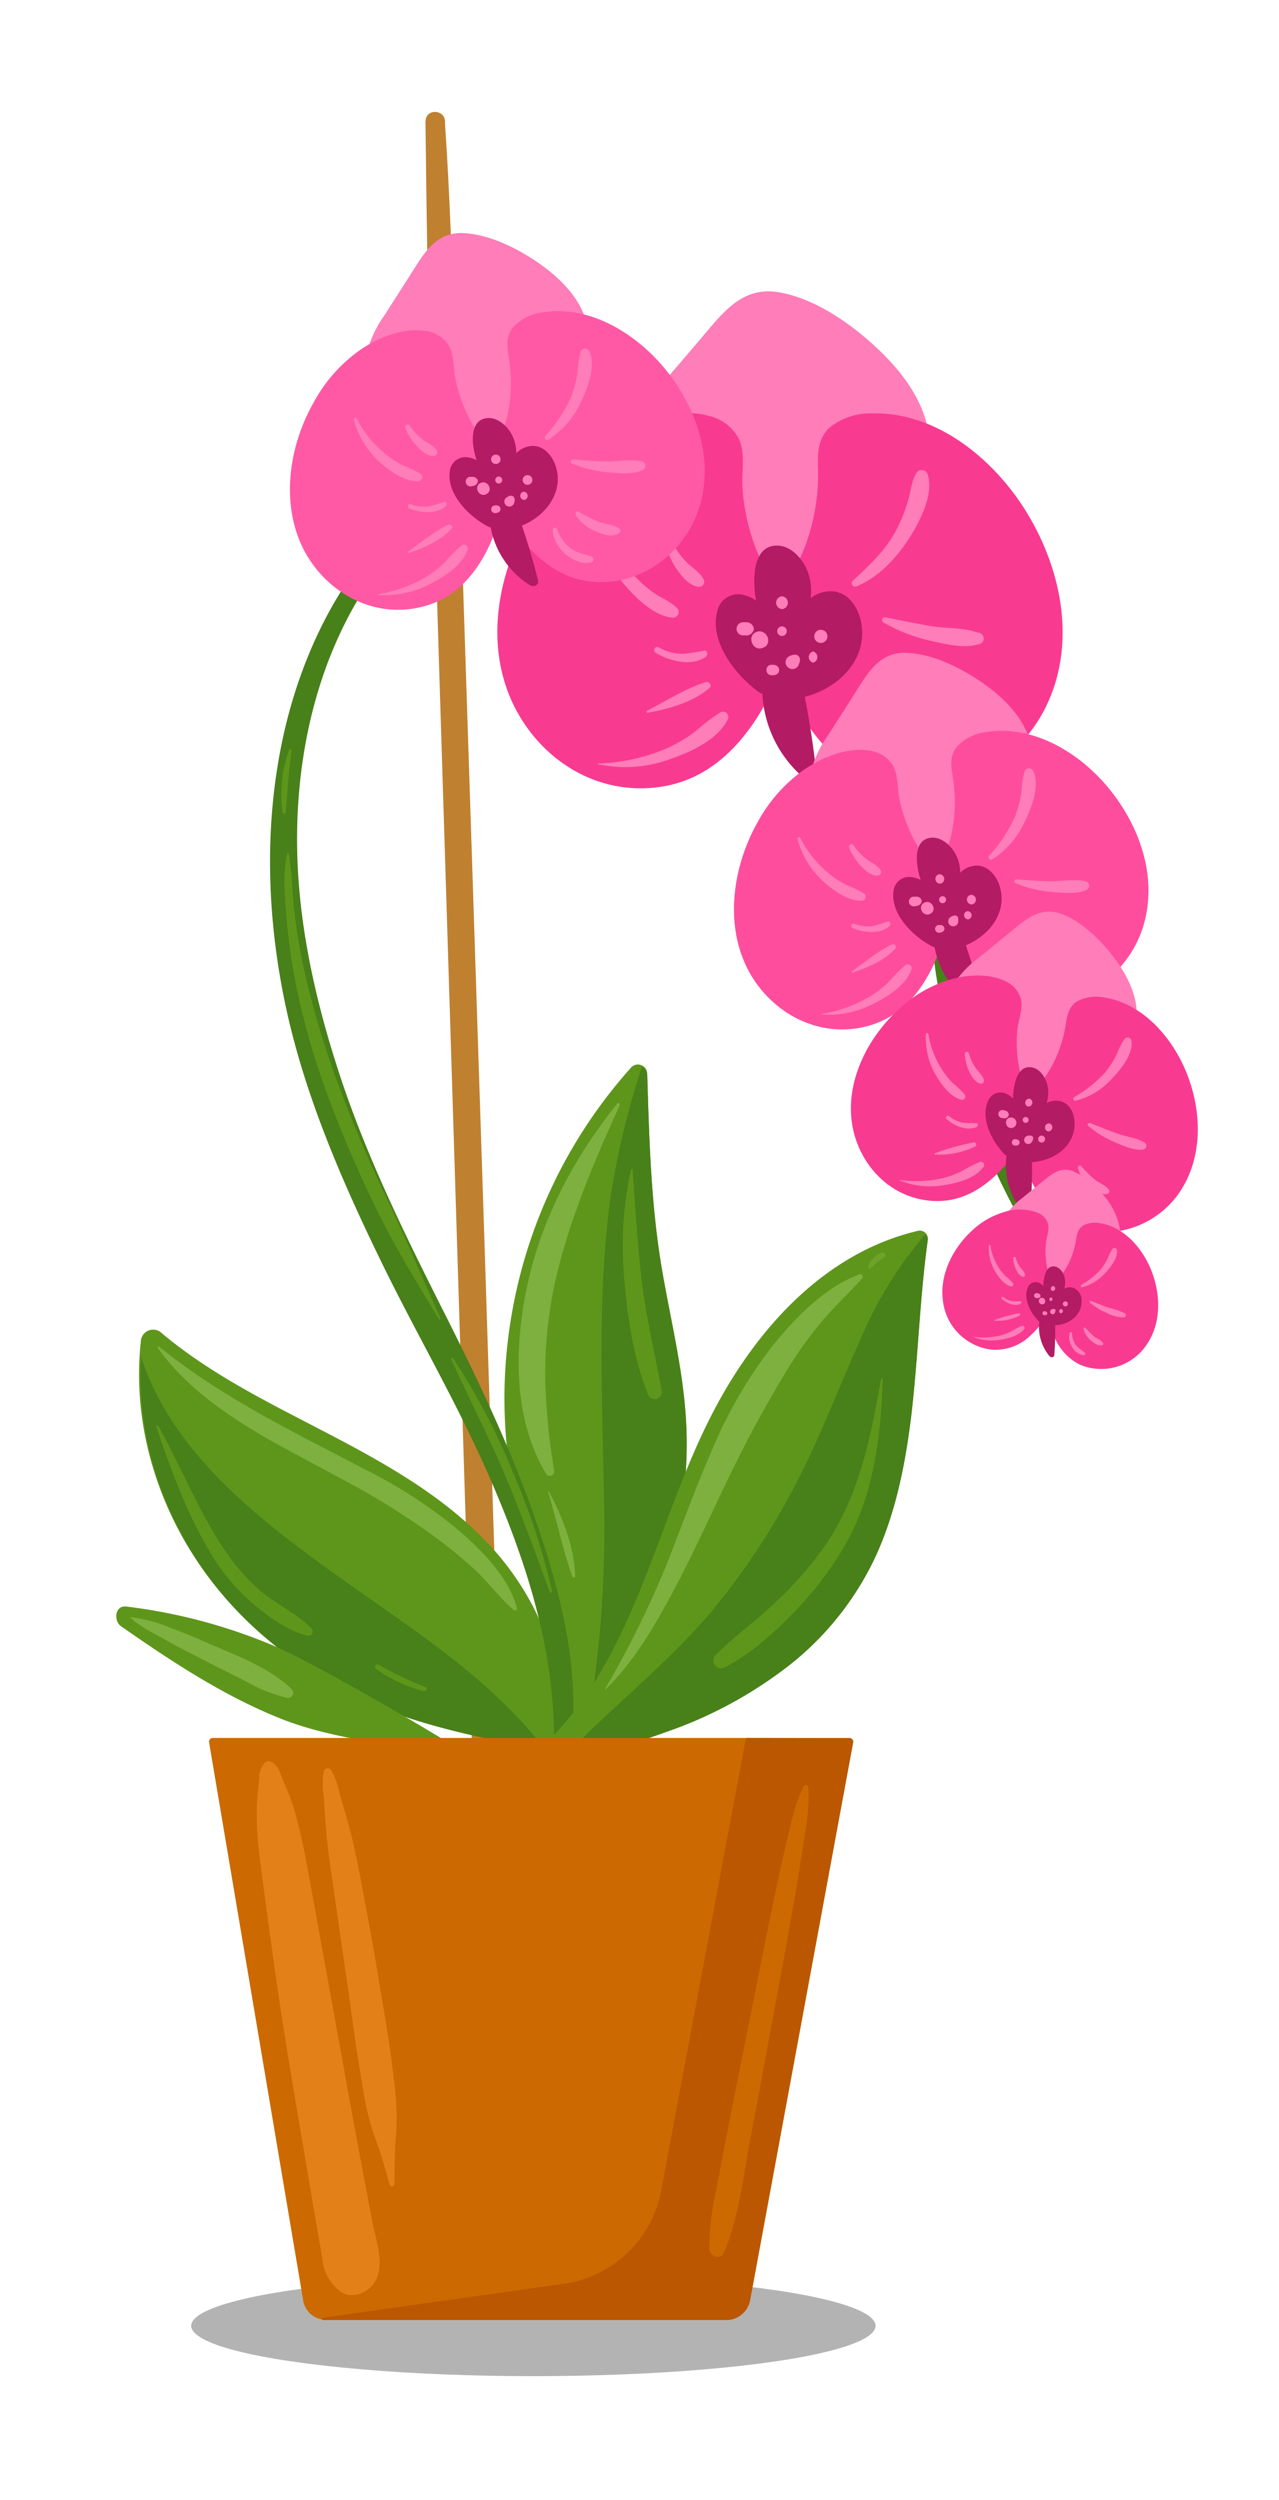<svg id="Layer_1" data-name="Layer 1" xmlns="http://www.w3.org/2000/svg" viewBox="0 0 219 428"><defs><style>.cls-1{opacity:0.3;}.cls-2{fill:#bf8030;}.cls-3{fill:#5e961b;}.cls-4{fill:#488019;}.cls-5{fill:#ff7db8;}.cls-6{fill:#f93a91;}.cls-7{fill:#b31b64;}.cls-8{fill:#ff4d9e;}.cls-9{fill:#ff59a5;}.cls-10{fill:#7db03f;}.cls-11{fill:#6da32c;}.cls-12{fill:#cc6900;}.cls-13{fill:#ba5700;}.cls-14{fill:#e38017;}</style></defs><ellipse class="cls-1" cx="91.33" cy="398.19" rx="58.59" ry="8.62"/><path class="cls-2" d="M72.85,20.76c.13,9.55.2,19.09.46,28.63q.93,34.38,2,68.75,1.29,41.56,2.59,83.14,1.11,35.9,2.23,71.81c.36,11.56.45,23.16,1.07,34.72,0,.16,0,.33,0,.5.1,3.1,4.93,3.12,4.83,0-.3-9.55-.63-19.09-.94-28.63Q84,245.3,82.9,210.93q-1.35-41.56-2.71-83.14c-.78-23.93-1.54-47.87-2.41-71.81C77.36,44.41,77,32.81,76.2,21.26c0-.16,0-.33,0-.5-.11-2.12-3.35-2.15-3.32,0Z"/><path class="cls-3" d="M117.55,245.06c-.26-9.45-2.63-18.58-4.21-27.85-1.87-11-2.18-22.25-2.52-33.41a1.59,1.59,0,0,0-2.69-1.11,84.94,84.94,0,0,0-20.75,43.78,83.63,83.63,0,0,0-.22,24.37c1.23,8.81,4.34,17.22,5.69,26A107,107,0,0,1,94,288.44c.16,3.72.46,8.17-1,11.68a.6.6,0,0,0,0,.49l-.3.19a1.62,1.62,0,0,0,1.64,2.8c5.7-2.61,9.15-8.74,11.69-14.18,2.78-6,4.76-12.23,7.13-18.36A66.7,66.7,0,0,0,117.55,245.06Z"/><path class="cls-3" d="M99.93,297.47c-1.77-.69-3.57-1.26-5.39-1.77,3-11.07-3.5-23.55-10.94-31.41C74,254.09,61,248,48.79,241.6c-7.4-3.88-14.73-8-21.13-13.39a2.11,2.11,0,0,0-3.55,1.47c-1.61,14.81,3.27,29.77,12.41,41.41,8.75,11.14,21.26,19.05,34.71,23.24,9.07,2.82,18.55,4.23,27.74,6.61C101.26,301.54,102.06,298.29,99.93,297.47Z"/><path class="cls-4" d="M91.79,298.14a1.68,1.68,0,0,0,1.49,2v.21l-.12.1c-.2.15-.1.56.19.45l.4-.18C93.11,299.87,92.46,299,91.79,298.14Z"/><path class="cls-4" d="M117.55,245.34c-.26-9.45-2.63-18.57-4.21-27.85-1.87-11-2.18-22.25-2.52-33.41a1.69,1.69,0,0,0-.93-1.4,142.6,142.6,0,0,0-5.28,21.83c-2.35,16.61-1.51,33.42-1.24,50.13a208.47,208.47,0,0,1-.72,25.49c-.42,3.93-.86,7.94-1.45,11.93,1.51-2.13,3.09-4.2,4.68-6.24,1.19-1.52,2.38-3,3.56-4.55,1.23-3.3,2.4-6.64,3.67-9.93A66.67,66.67,0,0,0,117.55,245.34Z"/><path class="cls-4" d="M90.93,296.56a89.36,89.36,0,0,0-9.12-9C62.65,271,32.49,257.65,24.16,232.36c-.87,14,4,28,12.61,39S58,290.42,71.48,294.61c7.21,2.25,14.68,3.6,22,5.25C92.71,298.74,91.85,297.63,90.93,296.56Z"/><path class="cls-4" d="M97.15,301.88c2.77-13.2-.59-27.18-4.78-39.73-4.25-12.72-10.07-25-16.1-37-6.72-13.33-13.36-26.73-18.06-41s-7.83-29-7.28-43.92c.51-14.06,4.14-28.23,11.91-40.07A50,50,0,0,1,76.73,85.86,34.71,34.71,0,0,1,97.36,80c13.14.41,26.09,6.12,36.17,14.4a68.63,68.63,0,0,1,21.18,29.83,72.38,72.38,0,0,1,3.74,20.2c.46,7.88.7,15.7,2,23.5a126.84,126.84,0,0,0,14.79,41.88q1.31,2.33,2.73,4.59c1,1.58,2.21,3,3.26,4.51.62.91,2.11.05,1.48-.87-1.07-1.57-1.9-3.33-2.9-5s-2-3.28-2.9-4.95q-2.73-4.94-5-10.1a125.29,125.29,0,0,1-7.27-21.63,127.82,127.82,0,0,1-3.28-22.7c-.43-7.82-.5-15.71-2.3-23.38A69.53,69.53,0,0,0,141,98,68.45,68.45,0,0,0,109,79.31c-7.69-1.92-15.83-2.46-23.53-.31A42,42,0,0,0,68.11,89.23C57.8,99,51.39,112.64,48.43,126.38c-3.17,14.72-2.74,30.05.25,44.76,3.18,15.64,9.67,30.66,16.63,44.94,5.91,12.13,12.75,23.76,18.2,36.12,5.57,12.65,10.16,26,11.15,39.84a84,84,0,0,1,.12,9.52,1.21,1.21,0,0,0,2.37.32Z"/><path class="cls-5" d="M107.9,73.7a26,26,0,0,1,4.82-7.2c2.43-2.86,4.87-5.7,7.3-8.55,3.75-4.4,7.1-9.1,13.57-7.87,5.49,1,10.86,4.52,15,8.1s8.3,8.23,9.92,13.74c1.69,5.72-2.26,13-3.94,18.41-3.87,12.54-13.15,13.09-17.83,13.86a23.53,23.53,0,0,1-15.46-3C112.44,96.19,103.81,84.27,107.9,73.7Z"/><path class="cls-6" d="M175.56,87.34c-5.39-8.61-15.1-16.91-26.42-16.56a11,11,0,0,0-7.06,2.4c-2.43,2.24-2,5.24-2,8.16A35.37,35.37,0,0,1,138.39,92c-1.06,3.32-2.84,6.35-3.87,9.67-.12.39.26.63.61.56l1.23,4.43a1.46,1.46,0,0,0-1.09.89c-2.55,5.51-.53,11.23,2.74,16.11s7.61,9.1,13.65,10.62c11.66,2.94,23-3.73,27.63-13.7C184.32,109.85,181.73,97.21,175.56,87.34Z"/><path class="cls-6" d="M130.8,106.7l1.23-4.44c.34.07.73-.17.61-.56-.88-2.85-2.36-5.44-3.39-8.24a36.12,36.12,0,0,1-2.12-9.88c-.19-2.7.55-5.81-.58-8.36a7.63,7.63,0,0,0-5.14-4c-4.92-1.39-10.68.14-15.09,2.28A35.64,35.64,0,0,0,93.91,84c-7.09,9.18-10.93,21.9-7.44,33,3.25,10.38,13,18.8,25,17.9,7.07-.54,12.29-4.19,16.36-9.47s6.89-11.7,4-17.89A1.43,1.43,0,0,0,130.8,106.7Z"/><path class="cls-7" d="M147.47,106.65c-.46-2.61-2.22-5.35-5.13-5.42a5.61,5.61,0,0,0-3.54,1.18,9.34,9.34,0,0,0-.49-4.51c-.86-2.28-3.05-4.77-5.74-4.47s-3.34,3.26-3.41,5.53a17.65,17.65,0,0,0,.31,3.87,6.11,6.11,0,0,0-2.3-1,3.66,3.66,0,0,0-4.36,2.84c-1.39,5.32,3.36,11.24,7.39,14a.27.27,0,0,0,.34,0,20.24,20.24,0,0,0,7.26,14.65c.69.58,2.14.28,2-.84q-.72-6.63-2-13.18C143.53,117.83,148.59,113,147.47,106.65Z"/><path class="cls-5" d="M123.29,122a33.88,33.88,0,0,0-4.24,3.23,24.77,24.77,0,0,1-4.91,2.9,32.35,32.35,0,0,1-11.72,2.58.07.07,0,0,0,0,.13,22.2,22.2,0,0,0,12.16-.81c3.51-1.2,8.24-3.28,10-6.8A.91.91,0,0,0,123.29,122Z"/><path class="cls-5" d="M120.88,116.77c-3.53,1.1-6.82,3.24-10.11,4.93-.19.1,0,.37.15.33,3.66-.68,7.67-1.78,10.56-4.23C122,117.4,121.44,116.6,120.88,116.77Z"/><path class="cls-5" d="M120.56,111.38a31,31,0,0,1-3.6.56,8.42,8.42,0,0,1-4.15-1.1.53.53,0,0,0-.54.92c2.29,1.43,6.18,2.42,8.58.69C121.26,112.16,121.19,111.31,120.56,111.38Z"/><path class="cls-5" d="M116,104.16c-1.12-1.13-2.66-1.72-4-2.62a22.11,22.11,0,0,1-3.61-3.22,25,25,0,0,1-5.38-8.94.35.35,0,0,0-.67.19,20.33,20.33,0,0,0,4.24,10.11c2,2.46,5.36,5.86,8.7,6.08A1,1,0,0,0,116,104.16Z"/><path class="cls-5" d="M120.47,99.18c-.54-1.16-2-2-2.88-2.9A14.16,14.16,0,0,1,115,92.65c-.29-.6-1.21-.17-1.05.44a13.56,13.56,0,0,0,2.09,4.61c.87,1.19,2.1,2.65,3.65,2.78A.87.87,0,0,0,120.47,99.18Z"/><path class="cls-5" d="M158.84,81.23A1.07,1.07,0,0,0,156.9,81c-.84,1.39-.93,3.1-1.4,4.65a27.5,27.5,0,0,1-2.21,5.43c-1.85,3.35-4.52,5.78-7.28,8.35-.4.37,0,1.18.55,1,3.67-1.47,6.58-4.51,8.77-7.74C157.26,89.77,160,84.77,158.84,81.23Z"/><path class="cls-5" d="M167.42,108.31c-2.39-.91-5.37-.67-7.9-1.1s-5.27-1-7.89-1.51a.47.47,0,0,0-.36.86,27.7,27.7,0,0,0,8,3.13c2.49.56,5.68,1.39,8.17.63A1,1,0,0,0,167.42,108.31Z"/><path class="cls-5" d="M160.14,123c-1.19-1.14-3-1.33-4.47-2.12a35.82,35.82,0,0,1-4.33-3c-.5-.38-1,.32-.76.75a9.93,9.93,0,0,0,3.92,4.25c1.45.87,3.61,2,5.31,1.34A.74.74,0,0,0,160.14,123Z"/><path class="cls-5" d="M152.89,128.63c-1.6-.87-3.2-1.21-4.55-2.55a9.38,9.38,0,0,1-2.51-4.86c-.1-.63-1.08-.46-1.08.15a8.29,8.29,0,0,0,2.32,6c1.37,1.48,3.54,2.93,5.65,2.58A.72.72,0,0,0,152.89,128.63Z"/><path class="cls-5" d="M129.69,108.14c-2,.54-.85,3.69,1.13,2.69C132.32,110.09,131.29,107.71,129.69,108.14Z"/><path class="cls-5" d="M133.29,114.27a.94.94,0,0,0-.52-.4,2.78,2.78,0,0,0-.64-.06.9.9,0,0,0-.91.9,1,1,0,0,0,.27.64.9.9,0,0,0,.64.26,2.78,2.78,0,0,0,.64-.06.94.94,0,0,0,.45-.31.86.86,0,0,0,.19-.53A1.16,1.16,0,0,0,133.29,114.27Z"/><path class="cls-5" d="M136.72,112.33a.8.8,0,0,0-.6-.25,2.63,2.63,0,0,0-.49.07l-.27.11a1.18,1.18,0,0,0-.81.81,1.17,1.17,0,0,0,1.43,1.44,1.16,1.16,0,0,0,.82-.82l.1-.27a1.93,1.93,0,0,0,.08-.48A.87.87,0,0,0,136.72,112.33Z"/><path class="cls-5" d="M140.55,107.82a1.13,1.13,0,0,0,0,2.26A1.13,1.13,0,0,0,140.55,107.82Z"/><path class="cls-5" d="M133.9,107.24a.82.82,0,0,0,0,1.64A.82.82,0,0,0,133.9,107.24Z"/><path class="cls-5" d="M133.9,102.08a1.11,1.11,0,0,0,0,2.21A1.11,1.11,0,0,0,133.9,102.08Z"/><path class="cls-5" d="M139.22,111.53a1,1,0,0,0,0,1.93A1,1,0,0,0,139.22,111.53Z"/><path class="cls-5" d="M128.92,107.16c-.08-.09-.15-.21-.23-.29a1.26,1.26,0,0,0-.86-.34l-.58,0a1.13,1.13,0,0,0,0,2.26l.58,0a1.35,1.35,0,0,0,.75-.25,2.12,2.12,0,0,0,.34-.39A.88.88,0,0,0,128.92,107.16Z"/><path class="cls-5" d="M139,131.58a19.08,19.08,0,0,1,2.8-5.73c1.48-2.32,3-4.64,4.47-7,2.29-3.57,4.26-7.33,9.1-7.08,4.11.21,8.36,2.21,11.77,4.4s6.87,5.18,8.6,9c1.8,4-.36,9.67-1,13.82-1.57,9.52-8.28,10.84-11.61,11.88a17.36,17.36,0,0,1-11.57-.63C144.58,147.51,137.11,139.69,139,131.58Z"/><path class="cls-8" d="M189.7,134.78C184.91,129,177,124,168.79,125.35a8,8,0,0,0-4.9,2.45c-1.55,1.87-.9,4-.62,6.14a26.24,26.24,0,0,1-.19,8c-.44,2.52-1.44,4.91-1.86,7.43a.35.35,0,0,0,.5.35l1.34,3.11a1.06,1.06,0,0,0-.71.75c-1.31,4.27.73,8.24,3.6,11.47s6.46,5.88,11,6.39c8.79,1,16.36-5,18.77-12.75C198.33,150.31,195.18,141.36,189.7,134.78Z"/><path class="cls-8" d="M159,153.35l.45-3.36c.26,0,.52-.2.39-.47-.93-2-2.26-3.73-3.29-5.67a26.55,26.55,0,0,1-2.53-7c-.4-2-.18-4.29-1.26-6a5.61,5.61,0,0,0-4.13-2.37c-3.73-.52-7.77,1.17-10.77,3.17a26.33,26.33,0,0,0-8,8.87c-4.25,7.4-5.78,17.05-2.13,24.8,3.41,7.24,11.37,12.4,20,10.55,5.09-1.1,8.53-4.27,11-8.53s3.86-9.21,1.15-13.44A1,1,0,0,0,159,153.35Z"/><path class="cls-7" d="M171.15,151.65c-.59-1.85-2.15-3.67-4.28-3.44a4.21,4.21,0,0,0-2.46,1.21,6.7,6.7,0,0,0-.81-3.23c-.85-1.58-2.7-3.18-4.62-2.69s-2.12,2.71-1.94,4.37a13.45,13.45,0,0,0,.61,2.79,4.57,4.57,0,0,0-1.77-.51,2.7,2.7,0,0,0-2.9,2.5c-.48,4,3.57,7.86,6.78,9.45a.2.2,0,0,0,.25,0,14.87,14.87,0,0,0,6.74,9.95c.56.35,1.59,0,1.39-.81q-1.19-4.77-2.76-9.41C169.39,160.19,172.6,156.15,171.15,151.65Z"/><path class="cls-5" d="M155.06,165.21a24.24,24.24,0,0,0-2.77,2.78,18.9,18.9,0,0,1-3.3,2.6,23.92,23.92,0,0,1-8.27,3,0,0,0,0,0,0,.09,16.32,16.32,0,0,0,8.78-1.8c2.44-1.22,5.68-3.21,6.58-5.94A.67.67,0,0,0,155.06,165.21Z"/><path class="cls-5" d="M152.78,161.68c-2.46,1.15-4.65,3-6.87,4.59-.13.09,0,.28.14.23,2.59-.86,5.41-2.06,7.27-4.13A.46.46,0,0,0,152.78,161.68Z"/><path class="cls-5" d="M152,157.78a24.4,24.4,0,0,1-2.56.77,6.13,6.13,0,0,1-3.14-.4.39.39,0,0,0-.3.73c1.81.81,4.74,1.15,6.32-.35C152.6,158.28,152.46,157.67,152,157.78Z"/><path class="cls-5" d="M148,153a20.67,20.67,0,0,0-3.14-1.52,15.85,15.85,0,0,1-3-2,18.34,18.34,0,0,1-4.81-6,.26.26,0,0,0-.48.2,15,15,0,0,0,4.1,6.95c1.7,1.6,4.5,3.74,7,3.57A.7.7,0,0,0,148,153Z"/><path class="cls-5" d="M150.73,148.9c-.51-.79-1.65-1.25-2.39-1.83a10.73,10.73,0,0,1-2.22-2.39c-.27-.4-.89,0-.72.43a10.19,10.19,0,0,0,2,3.15c.75.78,1.79,1.72,2.93,1.66A.64.64,0,0,0,150.73,148.9Z"/><path class="cls-5" d="M176.91,132a.8.8,0,0,0-1.45,0,14.29,14.29,0,0,0-.55,3.52,20,20,0,0,1-1.07,4.18,25.28,25.28,0,0,1-4.48,6.81c-.25.31.13.86.5.65a14.86,14.86,0,0,0,5.62-6.52C176.61,138.38,178.13,134.45,176.91,132Z"/><path class="cls-5" d="M185.86,150.87c-1.84-.42-4,0-5.87,0s-3.94-.18-5.9-.32a.35.35,0,0,0-.18.67,20.59,20.59,0,0,0,6.13,1.48c1.87.16,4.27.45,6-.35A.78.78,0,0,0,185.86,150.87Z"/><path class="cls-5" d="M182,162.3c-1-.72-2.35-.67-3.47-1.1a26,26,0,0,1-3.45-1.75c-.4-.23-.67.33-.48.63a7.41,7.41,0,0,0,3.28,2.7c1.14.49,2.84,1.12,4,.45A.55.55,0,0,0,182,162.3Z"/><path class="cls-5" d="M177.29,167.13c-1.25-.48-2.45-.56-3.57-1.41a6.87,6.87,0,0,1-2.31-3.29c-.14-.45-.83-.23-.78.22a6.09,6.09,0,0,0,2.29,4.13c1.15.95,2.88,1.79,4.38,1.32A.53.53,0,0,0,177.29,167.13Z"/><path class="cls-5" d="M158.34,154.51c-1.41.59-.25,2.77,1.1,1.85C160.45,155.67,159.46,154,158.34,154.51Z"/><path class="cls-5" d="M161.58,158.62a.72.72,0,0,0-.42-.24,1.55,1.55,0,0,0-.48,0,.66.66,0,0,0-.44.25.71.71,0,0,0-.12.49.68.68,0,0,0,.25.44.67.67,0,0,0,.49.13,1.72,1.72,0,0,0,.46-.11.66.66,0,0,0,.3-.27.63.63,0,0,0,.09-.4A.79.79,0,0,0,161.58,158.62Z"/><path class="cls-5" d="M163.89,156.86a.61.61,0,0,0-.47-.12,2,2,0,0,0-.35.1l-.18.1a.85.85,0,0,0-.35.27.88.88,0,0,0-.17.41.85.85,0,0,0,1.19.9.87.87,0,0,0,.52-.67l0-.21a1.45,1.45,0,0,0,0-.36A.65.65,0,0,0,163.89,156.86Z"/><path class="cls-5" d="M166.22,153.2a.83.83,0,0,0,.23,1.64A.83.83,0,0,0,166.22,153.2Z"/><path class="cls-5" d="M161.32,153.44a.6.6,0,0,0,.16,1.19A.6.6,0,0,0,161.32,153.44Z"/><path class="cls-5" d="M160.81,149.67a.82.82,0,0,0,.22,1.62A.82.82,0,0,0,160.81,149.67Z"/><path class="cls-5" d="M165.62,156a.71.71,0,0,0,.2,1.4A.71.71,0,0,0,165.62,156Z"/><path class="cls-5" d="M157.68,153.87a1.21,1.21,0,0,0-.2-.19.94.94,0,0,0-.65-.16l-.43,0a.83.83,0,1,0,.23,1.64l.41-.08a1,1,0,0,0,.52-.26,1.3,1.3,0,0,0,.21-.31A.65.65,0,0,0,157.68,153.87Z"/><path class="cls-5" d="M63,59.73A19.29,19.29,0,0,1,65.82,54l4.47-7c2.3-3.58,4.27-7.34,9.11-7.09,4.1.22,8.36,2.22,11.76,4.41s6.87,5.17,8.6,9-.36,9.66-1,13.81c-1.57,9.52-8.28,10.85-11.61,11.88a17.34,17.34,0,0,1-11.56-.63C68.58,75.67,61.1,67.85,63,59.73Z"/><path class="cls-9" d="M113.69,62.94C108.91,57.2,101,52.11,92.79,53.5A8.14,8.14,0,0,0,87.88,56c-1.55,1.87-.9,4-.62,6.14a26.31,26.31,0,0,1-.18,8c-.45,2.52-1.44,4.91-1.86,7.43,0,.29.25.43.49.35l1.35,3.1a1.07,1.07,0,0,0-.71.76C85,86,87.08,89.93,90,93.16S96.4,99,101,99.55c8.78,1,16.36-5,18.76-12.74C122.32,78.46,119.18,69.51,113.69,62.94Z"/><path class="cls-9" d="M83,81.5l.46-3.36c.26,0,.51-.19.38-.46-.92-2-2.26-3.74-3.28-5.67A26.39,26.39,0,0,1,78,65c-.41-1.95-.18-4.29-1.26-6a5.6,5.6,0,0,0-4.14-2.36c-3.72-.52-7.77,1.16-10.77,3.16a26.24,26.24,0,0,0-8,8.88c-4.26,7.39-5.78,17-2.13,24.8,3.4,7.23,11.37,12.4,20,10.54,5.1-1.09,8.54-4.27,11-8.52S86.59,86.26,83.88,82A1.05,1.05,0,0,0,83,81.5Z"/><path class="cls-7" d="M95.15,79.8c-.6-1.85-2.16-3.67-4.28-3.43a4.07,4.07,0,0,0-2.46,1.21,7,7,0,0,0-.81-3.24c-.85-1.57-2.7-3.17-4.63-2.68S80.86,74.36,81,76a12.83,12.83,0,0,0,.61,2.79,4.46,4.46,0,0,0-1.78-.52A2.71,2.71,0,0,0,77,80.8c-.48,4,3.57,7.86,6.79,9.46A.19.19,0,0,0,84,90.2a14.9,14.9,0,0,0,6.75,10c.56.36,1.58,0,1.38-.81-.78-3.17-1.71-6.31-2.76-9.4C93.39,88.35,96.6,84.31,95.15,79.8Z"/><path class="cls-5" d="M79.05,93.37a25.87,25.87,0,0,0-2.77,2.77A18.42,18.42,0,0,1,73,98.75a24,24,0,0,1-8.28,3s0,.09,0,.09a16.37,16.37,0,0,0,8.79-1.79c2.43-1.23,5.67-3.22,6.57-6A.66.66,0,0,0,79.05,93.37Z"/><path class="cls-5" d="M76.78,89.83c-2.47,1.15-4.65,3-6.88,4.6-.13.09,0,.27.14.23,2.6-.86,5.41-2.07,7.27-4.14C77.62,90.18,77.17,89.65,76.78,89.83Z"/><path class="cls-5" d="M76,85.93a23,23,0,0,1-2.57.77,6.19,6.19,0,0,1-3.13-.39A.39.39,0,0,0,70,87c1.82.82,4.75,1.15,6.33-.35C76.59,86.43,76.46,85.82,76,85.93Z"/><path class="cls-5" d="M72,81.12a19.72,19.72,0,0,0-3.14-1.51,15.9,15.9,0,0,1-3-2,18.54,18.54,0,0,1-4.81-6,.26.26,0,0,0-.47.2,15.11,15.11,0,0,0,4.09,7c1.7,1.59,4.5,3.73,7,3.56A.7.7,0,0,0,72,81.12Z"/><path class="cls-5" d="M74.73,77.05c-.51-.79-1.65-1.24-2.39-1.82a10.55,10.55,0,0,1-2.22-2.4c-.27-.4-.9,0-.72.43a10,10,0,0,0,2,3.15c.75.78,1.79,1.73,2.94,1.66A.64.64,0,0,0,74.73,77.05Z"/><path class="cls-5" d="M100.9,60.14a.79.79,0,0,0-1.44,0,14.86,14.86,0,0,0-.56,3.53,20.84,20.84,0,0,1-1.06,4.18,25.43,25.43,0,0,1-4.48,6.81c-.26.31.13.85.5.64a15,15,0,0,0,5.62-6.51C100.6,66.53,102.12,62.61,100.9,60.14Z"/><path class="cls-5" d="M109.85,79c-1.83-.43-4,0-5.87,0s-3.93-.19-5.89-.32a.35.35,0,0,0-.18.66A20.53,20.53,0,0,0,104,80.85c1.87.16,4.27.44,6-.36A.77.77,0,0,0,109.85,79Z"/><path class="cls-5" d="M106,90.45c-1-.71-2.35-.67-3.47-1.1a25.51,25.51,0,0,1-3.46-1.75c-.39-.22-.66.33-.47.63a7.34,7.34,0,0,0,3.28,2.7c1.14.49,2.83,1.13,4,.45A.55.55,0,0,0,106,90.45Z"/><path class="cls-5" d="M101.29,95.29c-1.26-.48-2.46-.57-3.57-1.41a6.89,6.89,0,0,1-2.31-3.29c-.14-.45-.84-.23-.78.21a6.11,6.11,0,0,0,2.29,4.14c1.14.94,2.87,1.78,4.37,1.32A.53.53,0,0,0,101.29,95.29Z"/><path class="cls-5" d="M82.34,82.66c-1.41.59-.26,2.77,1.09,1.85C84.45,83.82,83.46,82.19,82.34,82.66Z"/><path class="cls-5" d="M85.57,86.77a.66.66,0,0,0-.42-.24,2.47,2.47,0,0,0-.47,0,.69.69,0,0,0-.44.26.67.67,0,0,0-.13.49.65.65,0,0,0,.26.44.7.7,0,0,0,.49.13,2.37,2.37,0,0,0,.46-.11.66.66,0,0,0,.3-.27.59.59,0,0,0,.08-.41A.76.76,0,0,0,85.57,86.77Z"/><path class="cls-5" d="M87.88,85a.62.62,0,0,0-.47-.13,1.35,1.35,0,0,0-.34.11l-.19.1a.82.82,0,0,0-.34.27.75.75,0,0,0-.17.4.86.86,0,0,0,1.19.91.82.82,0,0,0,.34-.27.88.88,0,0,0,.17-.41c0-.07,0-.14.05-.21a2.14,2.14,0,0,0,0-.36A.61.61,0,0,0,87.88,85Z"/><path class="cls-5" d="M90.22,81.35A.83.83,0,0,0,90.44,83,.83.83,0,0,0,90.22,81.35Z"/><path class="cls-5" d="M85.32,81.59a.6.6,0,0,0,.16,1.19A.6.6,0,0,0,85.32,81.59Z"/><path class="cls-5" d="M84.8,77.83A.81.81,0,0,0,85,79.44.81.81,0,0,0,84.8,77.83Z"/><path class="cls-5" d="M89.62,84.19a.71.71,0,0,0,.19,1.4A.71.71,0,0,0,89.62,84.19Z"/><path class="cls-5" d="M81.68,82l-.2-.2a1,1,0,0,0-.66-.16l-.42,0a.83.83,0,0,0,.22,1.64l.42-.09a1,1,0,0,0,.52-.26,1.69,1.69,0,0,0,.21-.31A.66.66,0,0,0,81.68,82Z"/><path class="cls-5" d="M163.64,168a16.34,16.34,0,0,1,3.72-3.84l5.38-4.38c2.77-2.25,5.32-4.73,9.12-3.27,3.21,1.24,6.08,3.95,8.22,6.58s4.13,5.92,4.51,9.44-2.81,7.61-4.44,10.75c-3.73,7.18-9.43,6.48-12.35,6.44a14.61,14.61,0,0,1-9.06-3.52C163.91,182.15,160,174,163.64,168Z"/><path class="cls-6" d="M203.21,183.77c-2.32-5.83-7.29-11.94-14.21-13a6.78,6.78,0,0,0-4.55.67c-1.73,1.09-1.77,3-2.1,4.74a21.93,21.93,0,0,1-2.23,6.3c-1,1.9-2.43,3.54-3.42,5.44-.11.22.09.41.31.41l.26,2.83a.89.89,0,0,0-.77.41c-2.16,3.07-1.56,6.76-.12,10.09s3.62,6.37,7.11,8c6.75,3.08,14.36.28,18.3-5.26C206,198.4,205.86,190.44,203.21,183.77Z"/><path class="cls-6" d="M173.89,190.56l1.24-2.55a.29.29,0,0,0,.43-.28c-.22-1.82-.83-3.56-1.14-5.38a22.06,22.06,0,0,1-.2-6.23c.19-1.66,1-3.46.57-5.14a4.69,4.69,0,0,0-2.68-3c-2.83-1.38-6.5-1.1-9.41-.28a22,22,0,0,0-8.7,5c-5.32,4.78-9.06,12.08-8.17,19.22.83,6.65,5.83,12.85,13.22,13.63,4.35.46,7.92-1.18,11-3.93s5.48-6.34,4.42-10.42A.89.89,0,0,0,173.89,190.56Z"/><path class="cls-7" d="M184,192.38c0-1.63-.76-3.49-2.52-3.86a3.52,3.52,0,0,0-2.28.32,5.68,5.68,0,0,0,.2-2.79c-.27-1.47-1.32-3.23-3-3.34s-2.39,1.6-2.68,3a10.89,10.89,0,0,0-.24,2.39,3.73,3.73,0,0,0-1.28-.87,2.27,2.27,0,0,0-3,1.24c-1.43,3.07.8,7.19,2.94,9.3a.16.16,0,0,0,.21,0,12.52,12.52,0,0,0,2.78,9.7c.36.43,1.27.41,1.32-.28q.3-4.11.26-8.23C180.38,198.73,184,196.35,184,192.38Z"/><path class="cls-5" d="M167.64,199a21.8,21.8,0,0,0-2.93,1.49,15.66,15.66,0,0,1-3.31,1.22A20,20,0,0,1,154,202s-.07.06,0,.07a13.66,13.66,0,0,0,7.48.86c2.26-.34,5.36-1.08,6.79-3A.56.56,0,0,0,167.64,199Z"/><path class="cls-5" d="M166.75,195.58a41.18,41.18,0,0,0-6.68,1.87c-.13,0-.07.22.05.22a14,14,0,0,0,6.88-1.4C167.33,196.08,167.11,195.54,166.75,195.58Z"/><path class="cls-5" d="M167.15,192.27a18.61,18.61,0,0,1-2.24-.05,5.24,5.24,0,0,1-2.4-1.14.33.33,0,0,0-.43.5c1.23,1.13,3.48,2.16,5.13,1.37C167.49,192.82,167.54,192.3,167.15,192.27Z"/><path class="cls-5" d="M165.19,187.38a16.9,16.9,0,0,0-2.11-2,13.47,13.47,0,0,1-1.83-2.35,15.38,15.38,0,0,1-2.28-6,.22.22,0,0,0-.43,0,12.64,12.64,0,0,0,1.45,6.61c.94,1.71,2.61,4.15,4.62,4.66A.59.59,0,0,0,165.19,187.38Z"/><path class="cls-5" d="M168.45,184.86c-.2-.77-1-1.43-1.43-2.08a8.78,8.78,0,0,1-1.14-2.49.36.36,0,0,0-.69.15,8.51,8.51,0,0,0,.76,3c.39.82,1,1.85,1.91,2.09C168.28,185.67,168.55,185.21,168.45,184.86Z"/><path class="cls-5" d="M193.74,178.21a.67.67,0,0,0-1.16-.37,12.13,12.13,0,0,0-1.36,2.66,17.31,17.31,0,0,1-1.94,3.05,21.46,21.46,0,0,1-5.35,4.27c-.29.18-.12.71.23.64a12.47,12.47,0,0,0,6.18-3.73C191.83,183.22,194.07,180.49,193.74,178.21Z"/><path class="cls-5" d="M195.94,195.6c-1.35-.82-3.19-1-4.67-1.54s-3.09-1.18-4.62-1.79c-.3-.12-.58.26-.32.48a17.25,17.25,0,0,0,4.5,2.78c1.45.62,3.29,1.47,4.89,1.29A.65.65,0,0,0,195.94,195.6Z"/><path class="cls-5" d="M189.9,203.71c-.6-.83-1.7-1.15-2.48-1.78a21.72,21.72,0,0,1-2.3-2.3c-.26-.29-.62.09-.55.37a6.21,6.21,0,0,0,1.91,3c.79.69,2,1.64,3.08,1.41A.46.46,0,0,0,189.9,203.71Z"/><path class="cls-5" d="M184.87,206.33a10.84,10.84,0,0,1-2.48-2.05,5.74,5.74,0,0,1-1-3.23c0-.4-.61-.4-.68,0a5.13,5.13,0,0,0,.75,3.9,4.26,4.26,0,0,0,3.14,2.2A.45.45,0,0,0,184.87,206.33Z"/><path class="cls-5" d="M173.05,191.32c-1.28.1-.92,2.14.39,1.76A.91.91,0,0,0,173.05,191.32Z"/><path class="cls-5" d="M174.56,195.44a.53.53,0,0,0-.27-.3,1.66,1.66,0,0,0-.38-.11.56.56,0,0,0-.42.09.58.58,0,0,0-.23.36.55.55,0,0,0,.09.41.52.52,0,0,0,.36.23,1.72,1.72,0,0,0,.39,0,.59.59,0,0,0,.31-.14.46.46,0,0,0,.17-.3A.53.53,0,0,0,174.56,195.44Z"/><path class="cls-5" d="M176.86,194.64a.53.53,0,0,0-.34-.22,1,1,0,0,0-.3,0l-.18,0a.83.83,0,0,0-.34.13.6.6,0,0,0-.24.28.71.71,0,0,0,0,.72.74.74,0,0,0,.66.31.65.65,0,0,0,.35-.13.67.67,0,0,0,.23-.27l.1-.16a1.33,1.33,0,0,0,.1-.28A.56.56,0,0,0,176.86,194.64Z"/><path class="cls-5" d="M179.68,192.33a.7.7,0,0,0-.25,1.37A.7.7,0,0,0,179.68,192.33Z"/><path class="cls-5" d="M175.71,191.24a.5.5,0,0,0-.18,1A.5.5,0,0,0,175.71,191.24Z"/><path class="cls-5" d="M176.28,188.1a.69.69,0,0,0-.24,1.35A.69.69,0,0,0,176.28,188.1Z"/><path class="cls-5" d="M178.46,194.43a.59.59,0,0,0-.21,1.17A.59.59,0,0,0,178.46,194.43Z"/><path class="cls-5" d="M172.69,190.64a1.36,1.36,0,0,0-.1-.21.87.87,0,0,0-.49-.3l-.34-.08a.69.69,0,1,0-.25,1.36l.35.05a.87.87,0,0,0,.48-.07,1.22,1.22,0,0,0,.25-.2A.53.53,0,0,0,172.69,190.64Z"/><path class="cls-5" d="M172.52,207.67a10.28,10.28,0,0,1,2.31-2.39l3.35-2.72c1.72-1.4,3.31-2.95,5.67-2a13.27,13.27,0,0,1,5.12,4.1,11.61,11.61,0,0,1,2.8,5.87c.24,2.28-1.75,4.73-2.76,6.68-2.32,4.47-5.87,4-7.69,4a9.07,9.07,0,0,1-5.63-2.19C172.68,216.48,170.24,211.38,172.52,207.67Z"/><path class="cls-6" d="M197.13,217.49c-1.44-3.63-4.54-7.43-8.84-8.08a4.24,4.24,0,0,0-2.83.42c-1.07.68-1.1,1.85-1.3,2.95a13.79,13.79,0,0,1-1.39,3.92c-.63,1.18-1.51,2.2-2.13,3.38a.18.18,0,0,0,.19.25l.16,1.76a.55.55,0,0,0-.47.26c-1.34,1.91-1,4.21-.08,6.27a9.15,9.15,0,0,0,4.43,5,9.36,9.36,0,0,0,11.38-3.27C198.89,226.59,198.78,221.64,197.13,217.49Z"/><path class="cls-6" d="M178.89,221.71l.77-1.59c.13,0,.29,0,.27-.17-.14-1.13-.52-2.22-.71-3.35a14,14,0,0,1-.12-3.87c.11-1,.61-2.16.36-3.2a3,3,0,0,0-1.67-1.85,8.61,8.61,0,0,0-5.86-.17,13.66,13.66,0,0,0-5.41,3.1c-3.31,3-5.63,7.52-5.08,11.95a9.51,9.51,0,0,0,8.22,8.49,8.54,8.54,0,0,0,6.83-2.45c1.86-1.68,3.41-3.94,2.75-6.48A.57.57,0,0,0,178.89,221.71Z"/><path class="cls-7" d="M185.19,222.84a2.28,2.28,0,0,0-1.56-2.4,2.14,2.14,0,0,0-1.42.2,3.6,3.6,0,0,0,.12-1.73c-.16-.92-.82-2-1.85-2.09s-1.49,1-1.67,1.86a6.25,6.25,0,0,0-.15,1.48,2.41,2.41,0,0,0-.8-.54,1.41,1.41,0,0,0-1.85.77c-.89,1.91.5,4.47,1.83,5.79a.11.11,0,0,0,.13,0,7.8,7.8,0,0,0,1.73,6c.23.27.79.26.83-.18.12-1.7.17-3.4.15-5.11C182.93,226.79,185.18,225.31,185.19,222.84Z"/><path class="cls-5" d="M175,227a12.53,12.53,0,0,0-1.83.92,9.55,9.55,0,0,1-2.05.76,12.54,12.54,0,0,1-4.61.17s0,0,0,0a8.49,8.49,0,0,0,4.65.54c1.41-.21,3.34-.67,4.23-1.88A.35.35,0,0,0,175,227Z"/><path class="cls-5" d="M174.45,224.83A26.12,26.12,0,0,0,170.3,226c-.09,0-.05.13,0,.13a8.63,8.63,0,0,0,4.28-.87A.24.24,0,0,0,174.45,224.83Z"/><path class="cls-5" d="M174.7,222.77a10.75,10.75,0,0,1-1.39,0,3.3,3.3,0,0,1-1.5-.7.2.2,0,0,0-.26.31c.76.69,2.16,1.34,3.19.85C174.91,223.12,174.94,222.79,174.7,222.77Z"/><path class="cls-5" d="M173.48,219.73a9.78,9.78,0,0,0-1.31-1.26A8.08,8.08,0,0,1,171,217a9.72,9.72,0,0,1-1.42-3.75.13.13,0,0,0-.26,0,7.84,7.84,0,0,0,.9,4.11c.58,1.06,1.62,2.58,2.87,2.89A.36.36,0,0,0,173.48,219.73Z"/><path class="cls-5" d="M175.51,218.16c-.13-.47-.62-.88-.89-1.29a5.45,5.45,0,0,1-.71-1.55c-.07-.24-.45-.15-.43.1a5.36,5.36,0,0,0,.47,1.88c.25.51.61,1.15,1.19,1.3C175.4,218.67,175.57,218.38,175.51,218.16Z"/><path class="cls-5" d="M191.24,214a.42.42,0,0,0-.72-.23,8.12,8.12,0,0,0-.85,1.66,10.15,10.15,0,0,1-1.2,1.9,13.32,13.32,0,0,1-3.33,2.65c-.18.12-.08.45.14.4a7.82,7.82,0,0,0,3.85-2.31C190.05,217.14,191.45,215.44,191.24,214Z"/><path class="cls-5" d="M192.61,224.84a15.73,15.73,0,0,0-2.91-1c-1-.36-1.92-.74-2.87-1.12-.18-.07-.36.16-.2.3a10.64,10.64,0,0,0,2.8,1.73,6.6,6.6,0,0,0,3,.8A.4.4,0,0,0,192.61,224.84Z"/><path class="cls-5" d="M188.85,229.89c-.37-.52-1.06-.72-1.54-1.11a13.79,13.79,0,0,1-1.43-1.43c-.16-.18-.39.05-.34.23a3.77,3.77,0,0,0,1.19,1.87c.48.44,1.22,1,1.91.88A.28.28,0,0,0,188.85,229.89Z"/><path class="cls-5" d="M185.72,231.52a6.73,6.73,0,0,1-1.54-1.28,3.6,3.6,0,0,1-.61-2c0-.24-.38-.25-.42,0a3.22,3.22,0,0,0,.46,2.43,2.66,2.66,0,0,0,2,1.36C185.81,232,185.9,231.66,185.72,231.52Z"/><path class="cls-5" d="M178.37,222.18c-.79.06-.57,1.33.25,1.1C179.23,223.1,179,222.13,178.37,222.18Z"/><path class="cls-5" d="M179.31,224.74a.37.37,0,0,0-.17-.18,1,1,0,0,0-.24-.07.35.35,0,0,0-.26.06.31.31,0,0,0-.14.22.35.35,0,0,0,.06.26.33.33,0,0,0,.22.14,1.06,1.06,0,0,0,.25,0,.37.37,0,0,0,.19-.09.29.29,0,0,0,.1-.18A.37.37,0,0,0,179.31,224.74Z"/><path class="cls-5" d="M180.74,224.25a.3.3,0,0,0-.21-.14.61.61,0,0,0-.19,0l-.11,0a.38.38,0,0,0-.21.07.43.43,0,0,0-.15.18.45.45,0,0,0,0,.45.46.46,0,0,0,.41.19.45.45,0,0,0,.22-.08.5.5,0,0,0,.15-.17l0-.1a.55.55,0,0,0,.06-.18A.26.26,0,0,0,180.74,224.25Z"/><path class="cls-5" d="M182.5,222.81a.43.43,0,0,0-.16.85A.43.43,0,0,0,182.5,222.81Z"/><path class="cls-5" d="M180,222.13a.32.32,0,0,0-.12.62A.32.32,0,0,0,180,222.13Z"/><path class="cls-5" d="M180.38,220.18a.43.43,0,0,0-.15.84A.43.43,0,0,0,180.38,220.18Z"/><path class="cls-5" d="M181.74,224.12a.37.37,0,0,0-.13.72A.37.37,0,0,0,181.74,224.12Z"/><path class="cls-5" d="M178.15,221.76a.83.83,0,0,0-.07-.13.51.51,0,0,0-.3-.19l-.21-.05a.45.45,0,0,0-.51.35.44.44,0,0,0,.35.5l.22,0a.52.52,0,0,0,.3-.05.61.61,0,0,0,.16-.12A.32.32,0,0,0,178.15,221.76Z"/><path class="cls-3" d="M156.06,242c1.19-9.89,1.44-19.86,2.81-29.72a1.4,1.4,0,0,0-1.84-1.52c-15.6,3.74-27,16.25-34.36,29.91-7.81,14.52-11.34,30.93-19.61,45.2A54,54,0,0,1,93.88,298c-2.23.48-4.46,1-6.66,1.56-1.56.43-1.1,2.69.28,2.95l0,.21-.14.08c-.22.11-.19.54.11.47a15.26,15.26,0,0,0,3-1.05,117.45,117.45,0,0,0,23.54-6,73,73,0,0,0,21.33-11.6A51.31,51.31,0,0,0,150,266.13C153.43,258.53,155.06,250.22,156.06,242Z"/><path class="cls-4" d="M158.82,212.52a1.29,1.29,0,0,0-.4-1.18,68.51,68.51,0,0,0-11,17.77c-3.51,7.73-6.48,15.68-10.3,23.27A122.83,122.83,0,0,1,122.57,275c-6,7.34-13.13,13.4-20,19.86-2.32,2.17-4.49,4.42-6.55,6.75a127.88,127.88,0,0,0,18-5.06,73.08,73.08,0,0,0,21.33-11.6,51.31,51.31,0,0,0,14.59-18.49c3.49-7.6,5.11-15.92,6.11-24.17C157.2,232.36,157.46,222.39,158.82,212.52Z"/><path class="cls-3" d="M78.81,299.68c-1.91-1.5-24.25-14.6-31.78-17.85a93.51,93.51,0,0,0-25.39-6.78c-2-.25-2.22,2.48-.91,3.38,8.61,6,17.4,11.81,27.16,15.74s20,4.15,29.9,7.26C78.73,301.72,79.64,300.34,78.81,299.68Z"/><path class="cls-3" d="M150.86,236.09c-1.81,9.91-3.63,19.65-9.35,28.17a61.25,61.25,0,0,1-8.82,10.14c-3.28,3.14-7,5.78-10.2,9a1.32,1.32,0,0,0,1.59,2.06c4.22-2.16,8-5.5,11.3-8.84A60,60,0,0,0,144,265.72c5.55-9,6.77-19.19,7.17-29.59C151.18,236,150.89,235.9,150.86,236.09Z"/><path class="cls-3" d="M113.27,238c-1.12-6.32-2.67-12.56-3.41-18.95s-1.09-12.56-1.54-18.82c0-.15-.24-.21-.28,0a61.35,61.35,0,0,0-1.1,19.26c.57,6.52,1.56,13.11,4,19.19A1.19,1.19,0,0,0,113.27,238Z"/><path class="cls-3" d="M53.32,278.79c-2.63-2.71-6.29-4.23-9.11-6.75A37.35,37.35,0,0,1,37.57,264c-4-6.35-6.84-13.41-10.51-19.93a.17.17,0,0,0-.3.13c2.5,7.46,5.28,15.12,9.41,21.87A34.28,34.28,0,0,0,43,274.3c2.75,2.34,6,4.8,9.56,5.72A.74.74,0,0,0,53.32,278.79Z"/><path class="cls-3" d="M72.86,288.84a61.51,61.51,0,0,1-8-3.83c-.47-.3-.9.44-.44.74a24.58,24.58,0,0,0,8.17,3.8C73,289.63,73.29,289,72.86,288.84Z"/><path class="cls-3" d="M75.41,225.69c-2.92-6.51-5.67-13.1-8.73-19.55s-6-13-8.45-19.67a149.62,149.62,0,0,1-6-19.74,100.47,100.47,0,0,1-1.81-10.47c-.4-3.37-.36-6.81-1-10.14a.12.12,0,0,0-.24,0c-.75,3.3-.46,6.79-.2,10.14s.7,6.83,1.3,10.21a123.21,123.21,0,0,0,5.67,20.64,208.2,208.2,0,0,0,8.33,19.53c3.19,6.64,7.08,12.9,10.87,19.22C75.24,226,75.49,225.88,75.41,225.69Z"/><path class="cls-3" d="M94.54,272.44a117.54,117.54,0,0,0-6.71-20.36,110.11,110.11,0,0,0-10.25-19.53.19.19,0,0,0-.32.19c3,6.56,6.31,13,9.12,19.61s5.26,13.45,7.76,20.2A.21.21,0,0,0,94.54,272.44Z"/><path class="cls-3" d="M49.49,128.42a21.89,21.89,0,0,0-1.07,10.73c0,.32.5.21.52-.07.28-3.55.5-7.06,1-10.6C49.92,128.23,49.56,128.22,49.49,128.42Z"/><path class="cls-10" d="M147.17,218.18c-6,2.21-11.18,7.57-15.11,12.52a79.39,79.39,0,0,0-10.13,17.52c-2.91,6.61-5.31,13.43-8,20.15a165.55,165.55,0,0,1-10.31,20.75c0,.06.05.13.1.08,5.1-5,8.68-11.34,12-17.61s6.3-13,9.46-19.44c2.94-6.05,6.08-11.86,9.59-17.59a68.49,68.49,0,0,1,5.75-8.09c2.21-2.66,4.77-5,7.07-7.54C147.89,218.62,147.63,218,147.17,218.18Z"/><path class="cls-10" d="M105.69,188.94c-7.15,8.93-12.61,19-15.19,30.18-2.45,10.69-2.86,23.47,3,33.2a.76.76,0,0,0,1.38-.59,112,112,0,0,1-1.53-15.94,74.27,74.27,0,0,1,1.68-16.22c2.36-10.48,6.61-20.54,11.06-30.28C106.26,189,105.91,188.66,105.69,188.94Z"/><path class="cls-10" d="M50,289.25c-3.61-3.56-9.09-5.66-13.7-7.63-2.28-1-4.56-2-6.89-2.84a26.15,26.15,0,0,0-7.2-1.94s0,0,0,0c1.7,1.64,3.93,2.67,6,3.84,2.28,1.31,4.67,2.47,7,3.7s4.48,2.24,6.72,3.39a27.85,27.85,0,0,0,7.26,2.93A.89.89,0,0,0,50,289.25Z"/><path class="cls-10" d="M88.5,275.32c-1.39-5.44-6.39-10.3-10.58-13.84a86.28,86.28,0,0,0-16-10.21c-12-6.3-24-12.06-34.63-20.68-.13-.11-.38,0-.26.2C34.58,241.28,47.14,247,58.13,253a131,131,0,0,1,16.05,9.93,80,80,0,0,1,7.16,5.84c2.32,2.21,4.21,4.76,6.61,6.87A.33.33,0,0,0,88.5,275.32Z"/><path class="cls-10" d="M94,255.38a.08.08,0,0,0-.15.06c1.48,4.8,2.47,9.75,4.15,14.48a.25.25,0,0,0,.48-.07C98.3,264.72,96.37,259.88,94,255.38Z"/><path class="cls-11" d="M151,214.46a3.48,3.48,0,0,0-1.59,1.14,1.94,1.94,0,0,0-.73,1.5.16.16,0,0,0,.2.11c.49-.17.78-.64,1.16-1s.95-.65,1.4-1S151.36,214.34,151,214.46Z"/><path class="cls-12" d="M55.79,397.16h68.66a4.13,4.13,0,0,0,4-3.37l17.64-95.49a.64.64,0,0,0-.63-.75H36.43a.63.63,0,0,0-.63.74l16.12,95.59A3.93,3.93,0,0,0,55.79,397.16Z"/><path class="cls-13" d="M127.74,297.55,113.23,375a19.81,19.81,0,0,1-16.7,16l-41.2,5.81a.2.2,0,0,0,0,.4h69.09a4.13,4.13,0,0,0,4-3.37l17.64-95.49a.64.64,0,0,0-.63-.75Z"/><path class="cls-14" d="M63.78,380.51c-.54-2.86-1.09-5.72-1.62-8.58q-1.65-8.76-3.23-17.52-3.16-17.52-6.35-35c-.58-3.19-1.29-6.36-2.16-9.49A40.75,40.75,0,0,0,48.54,305c-.52-1.25-.8-2.66-2.07-3.35a1,1,0,0,0-1.15.14,4,4,0,0,0-.94,2.75c-.14,1.61-.37,3.22-.41,4.84a56.84,56.84,0,0,0,.5,8.64c.77,6.14,1.63,12.28,2.48,18.41,1.63,11.79,3.69,23.52,5.67,35.25.56,3.34,1.13,6.67,1.71,10l.9,5.17a7.59,7.59,0,0,0,3.07,5.47c1.89,1.4,4.67.23,5.8-1.52C66,387.84,64.4,383.71,63.78,380.51Z"/><path class="cls-14" d="M67.41,355.87c-.64-6-1.75-12-2.74-18s-2.1-11.92-3.25-17.86c-.58-3-1.22-5.9-2.07-8.82-.38-1.34-.77-2.68-1.17-4a13.85,13.85,0,0,0-1.46-4.12.71.71,0,0,0-1.28.17,13.27,13.27,0,0,0,0,4.31l.27,4.14c.2,3,.56,5.92,1,8.89.88,6,1.72,12,2.61,18s1.58,12,2.67,18a50.83,50.83,0,0,0,2,8.8,83.16,83.16,0,0,1,2.69,8.6.45.45,0,0,0,.88-.12c0-3,0-6,.3-9A46,46,0,0,0,67.41,355.87Z"/><path class="cls-12" d="M138.39,306c0-.37-.57-.61-.77-.21-1.51,3-2.17,6.32-2.93,9.53s-1.45,6.42-2.13,9.64c-1.4,6.68-2.72,13.37-4.05,20.06s-2.7,13.39-4,20.09c-.62,3.24-1.23,6.47-1.85,9.71a45,45,0,0,0-1.21,10.26c0,1.18,1.88,1.93,2.45.66,2.68-6.06,3.33-13.06,4.58-19.54,1.3-6.7,2.51-13.43,3.76-20.14s2.49-13.44,3.67-20.17c.57-3.26,1.11-6.52,1.6-9.79S138.7,309.33,138.39,306Z"/></svg>